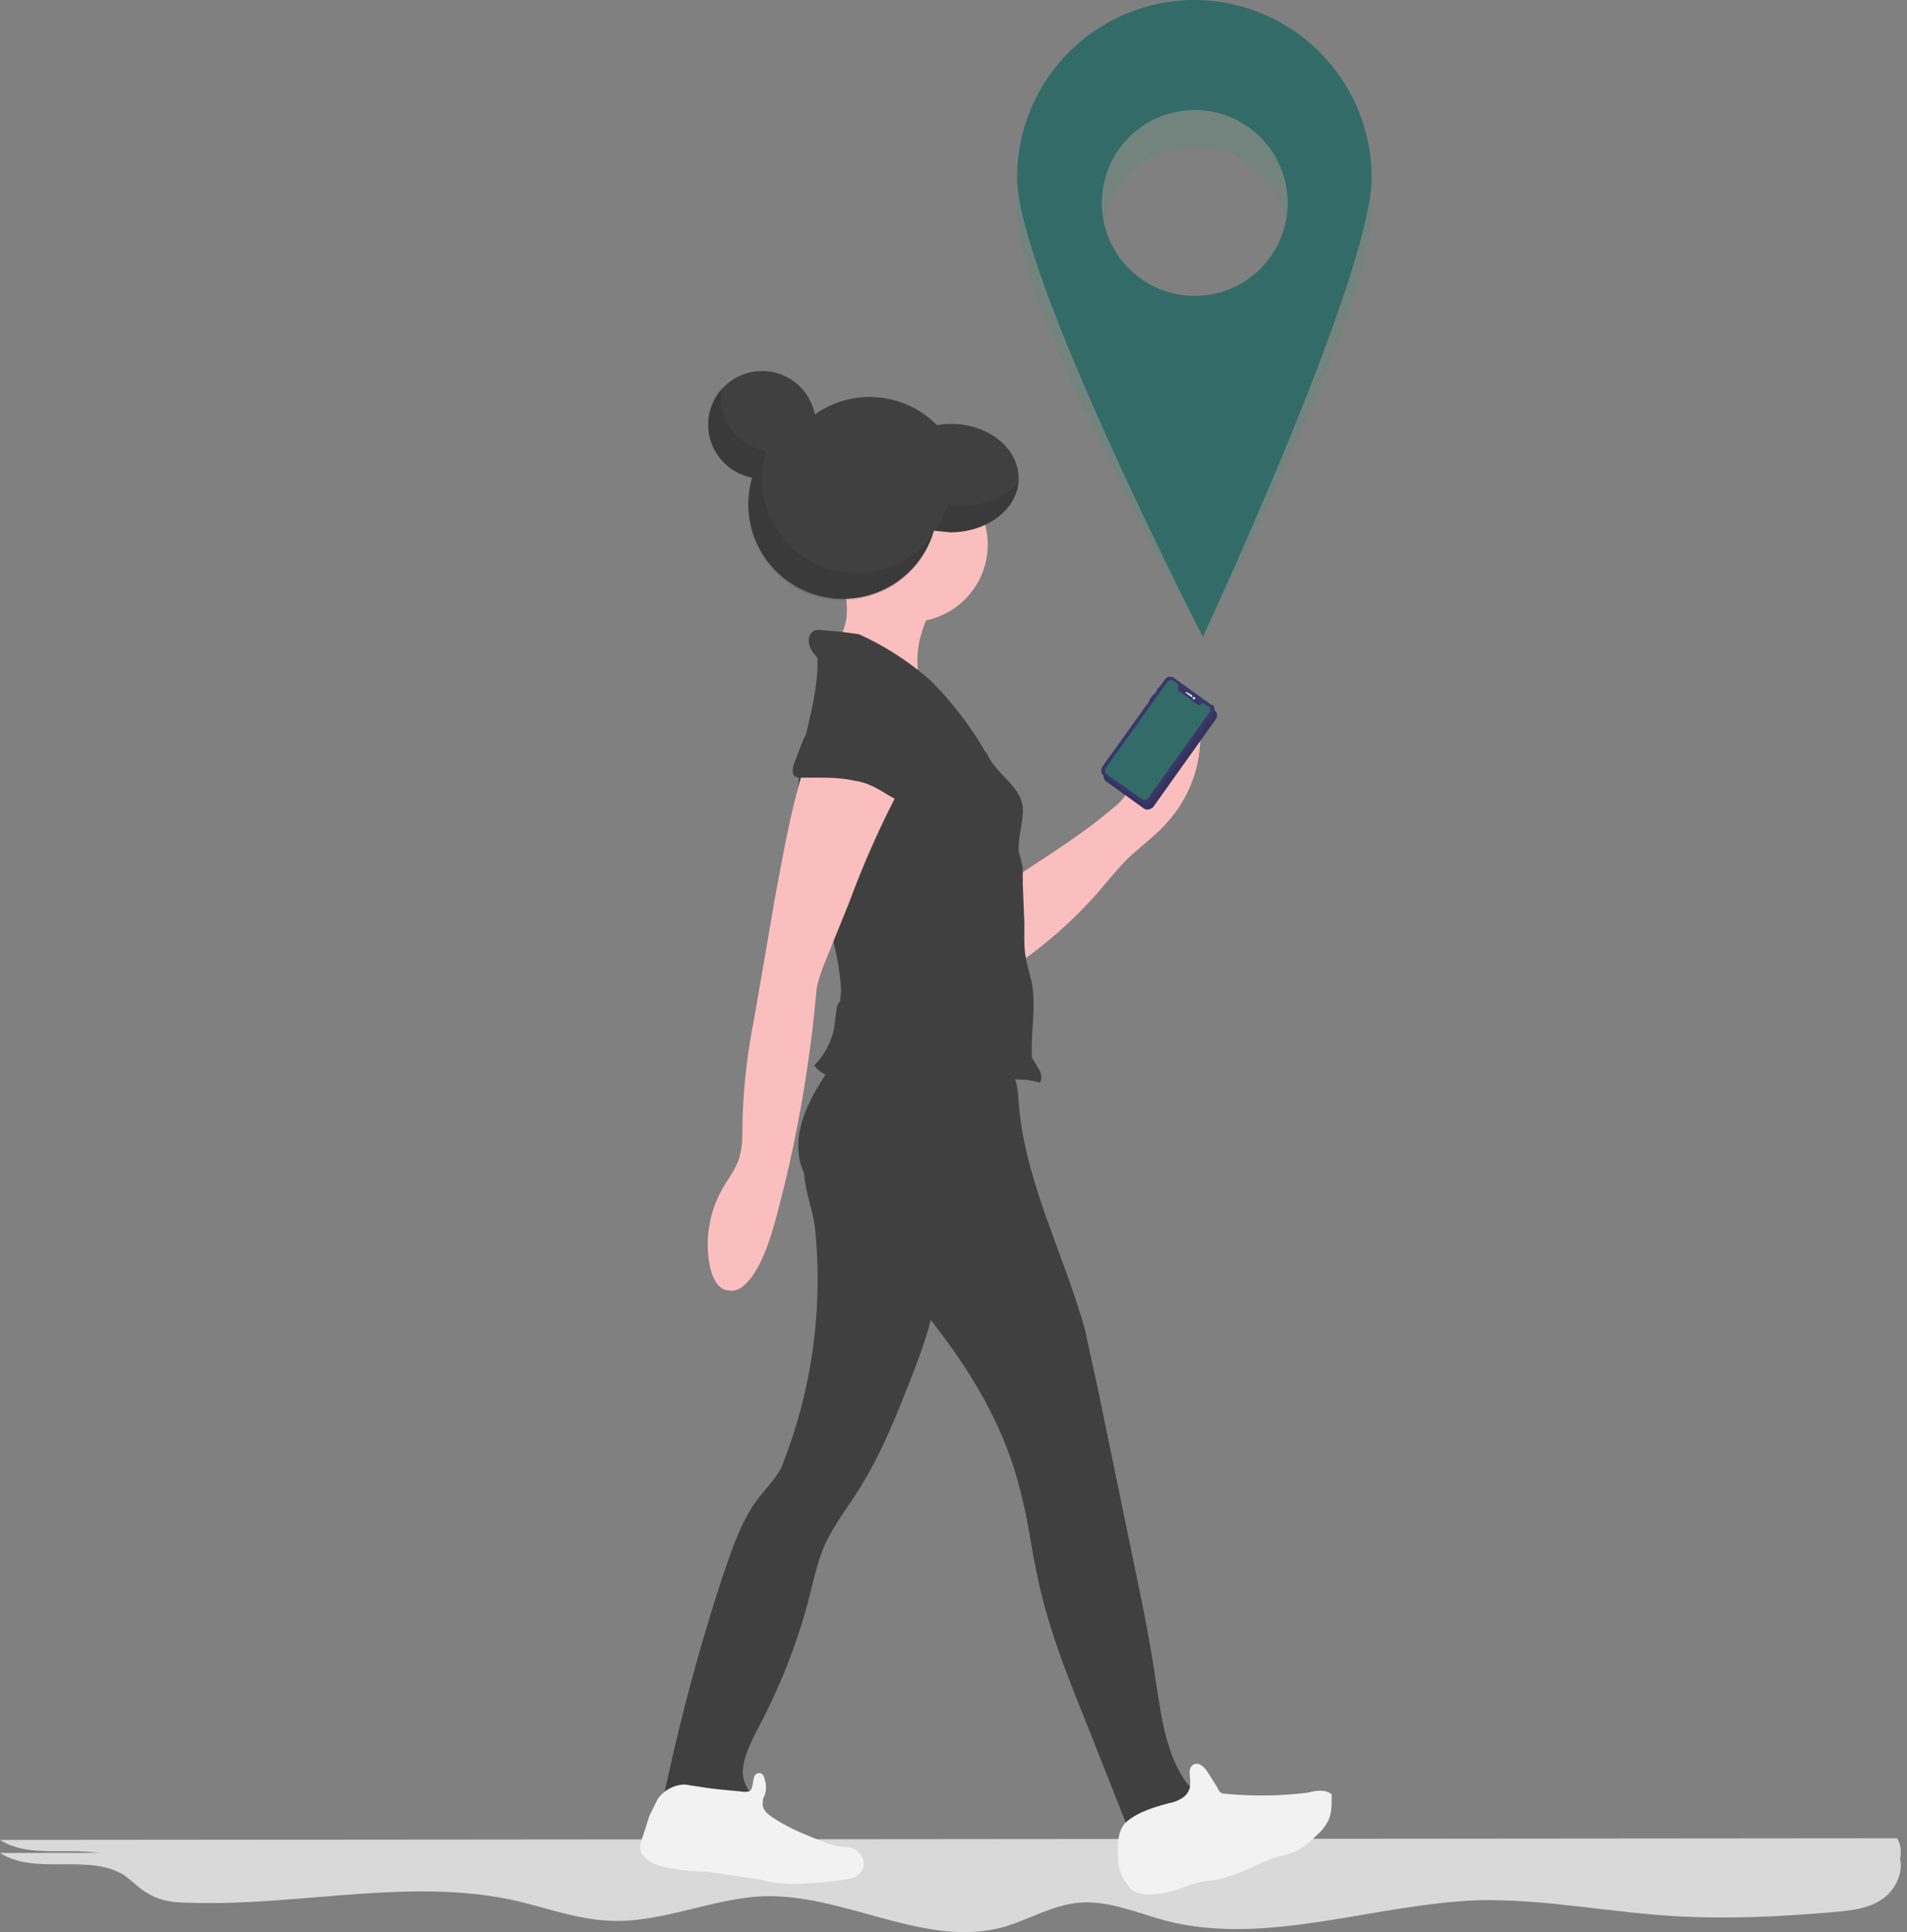 <svg xmlns="http://www.w3.org/2000/svg" width="234" height="237" fill="none"><rect width="100%" height="100%" fill="#808080" stroke="none"/><path fill="#D9D9D9" d="M0 227.3c4.4 2.8 10.7 0 15.2 2.7 1.1.8 2 1.8 3.2 2.4 1.4.8 3 1 4.7 1 13.5.5 27.3-3.2 40.4-.2 3.7.9 7.3 2.2 11.1 2.4 6.5.4 12.8-2.8 19.3-3 10-.2 19.6 6.4 29.2 3.8 3.1-.9 6-2.7 9.3-3 3.6-.3 7 1.2 10.6 2.2 12.4 3.2 25.4-2 38.3-2.5 8.4-.2 16.7 1.6 25.1 2 6 .3 12 0 18-.5 2.2-.2 4.6-.3 6.5-1.6 1.9-1.2 3-4 1.9-5.9L0 227.3z"/><path fill="#D9D9D9" d="M0 227.3c4.4 2.8 10.7 0 15.2 2.7 1.1.8 2 1.8 3.2 2.4 1.4.8 3 1 4.7 1 13.5.5 27.3-3.2 40.4-.2 3.7.9 7.3 2.2 11.1 2.4 6.5.4 12.8-2.8 19.3-3 10-.2 19.6 6.4 29.2 3.8 3.1-.9 6-2.7 9.3-3 3.6-.3 7 1.2 10.6 2.2 12.4 3.2 25.4-2 38.3-2.5 8.4-.2 16.7 1.6 25.1 2 6 .3 12 0 18-.5 2.2-.2 4.6-.3 6.5-1.6 1.9-1.2 3-4 1.9-5.9L0 227.3z" opacity=".1"/><path fill="#D9D9D9" d="M0 225.7c4.4 2.8 10.7 0 15.2 2.7 1.1.7 2 1.8 3.2 2.4 1.4.8 3 1 4.7 1 13.5.5 27.3-3.3 40.4-.2 3.7.8 7.3 2.2 11.1 2.4 6.5.4 12.8-2.8 19.3-3 10-.2 19.6 6.4 29.2 3.8 3.1-.9 6-2.7 9.3-3 3.6-.4 7 1.2 10.6 2.1 12.4 3.3 25.4-2 38.3-2.4 8.4-.2 16.7 1.6 25.1 2 6 .3 12-.1 18-.5 2.2-.2 4.6-.4 6.5-1.6 1.9-1.3 3-4 1.9-5.9L0 225.7z"/><path fill="#404040" d="M106.7 72a11.6 11.6 0 100-23.3 11.6 11.6 0 000 23.2zM100 150.6a61.9 61.9 0 01-4.2 29.6c-.8 1.4-2 2.6-2.9 3.8-2 2.7-3 5.9-4.1 9a253.2 253.2 0 00-7.4 27.6c.2.6 1.1.7 1.8.7h9.1c.3-.7-.3-1.4-.6-2-1.3-2 0-4.6 1-6.7 2.8-5.2 5-10.6 6.5-16.3.6-2.3 1.1-4.8 2.1-7 1.3-2.7 3.2-5 4.7-7.6 1.8-3 3.2-6.2 4.5-9.4 1.8-4.5 3.7-9 4.4-13.8a55 55 0 00-.4-14.3.9.9 0 00-.7-.3l-12.2-.6c-2.6-.1-3.2-.7-2.8 1.8.3 1.9 1 3.7 1.2 5.5z"/><path fill="#404040" d="M100 150.6a61.9 61.9 0 01-4.2 29.6c-.8 1.4-2 2.6-2.9 3.8-2 2.7-3 5.9-4.1 9a253.2 253.2 0 00-7.4 27.6c.2.6 1.1.7 1.8.7h9.1c.3-.7-.3-1.4-.6-2-1.3-2 0-4.6 1-6.7 2.8-5.2 5-10.6 6.5-16.3.6-2.3 1.1-4.8 2.1-7 1.3-2.7 3.2-5 4.7-7.6 1.8-3 3.2-6.2 4.5-9.4 1.8-4.5 3.7-9 4.4-13.8a55 55 0 00-.4-14.3.9.9 0 00-.7-.3l-12.2-.6c-2.6-.1-3.2-.7-2.8 1.8.3 1.9 1 3.7 1.2 5.5z" opacity=".1"/><path fill="#404040" d="M102.4 130.2c-2.5 3.6-5.1 7.7-4.3 12 .7 3.2 3.1 5.7 5.5 8 9.3 9.4 18.5 19.9 21.6 32.7.9 3.3 1.3 6.7 2 10 1.2 6.1 3.5 12 5.8 17.7l6.1 15.4a9.2 9.2 0 008.8-5.9c-.8 0-1.8-.8-2.3-1.4-2.6-3.6-3.1-8.3-3.8-12.6-.7-4.9-1.7-9.7-2.7-14.5l-4.4-21.3-1.6-7.3c-2.6-9.3-7.4-18.2-8.1-27.8-.1-1.5-.2-3-1.2-4-1-1.2-2.6-1.4-4.2-1.5-6-.3-11.3-1-17.2.5z"/><path fill="#F2F2F2" d="M86 219.2l-2-.3a4.2 4.2 0 00-3.3 1.8l-1 2-.8 2.5c-.3.8-.5 1.6-.1 2.3.3.4.7.7 1.2 1 2 .9 4.5 1 6.8 1.1l6.7 1c.8.2 1.5.4 2.3.4 1.8.2 3.5 0 5.2-.1l1.8-.2 1.8-.3a2.2 2.2 0 001.3-1.2c.4-1-.5-2.4-1.7-2.6l-1.4-.1-1.6-.5c-2.3-.9-4.6-1.8-6.6-3.2-.6-.4-1.1-1-1-1.6 0-.3 0-.6.2-.9a3 3 0 000-2.1c0-.3-.3-.7-.6-.7-.9 0-.7 1.2-.9 1.6-.1.7-.5.7-1 .7-1.8-.2-3.6-.3-5.3-.6zM137.2 228c0 1.2.5 2.4 1.3 3.4.2.3.5.6.9.7.5.2 1 .3 1.6.3 1.5 0 3-.4 4.5-1l1.6-.5 2-.3c2.7-.4 5-2 7.6-2.8a16 16 0 002.3-.7c1-.5 1.9-1.3 2.7-2.1.5-.4.9-1 1.2-1.5.5-.9.5-2 .5-3v-.4l-.3-.2c-.8-.4-1.8-.2-2.6 0a46.2 46.2 0 01-10.5.1c-.3-.1-.5-.4-.6-.7l-1.2-1.9c-.4-.6-1-1.2-1.6-1-.5.1-.7.8-.6 1.3 0 .5.1 1 0 1.6a2.2 2.2 0 01-1 1.3c-.5.3-1 .5-1.6.6-1.8.5-3.9 1.1-5.3 2.4-1 1-1 3-.9 4.3z"/><path fill="#FBBEBE" d="M136.6 99.1c.7-.5 1.3-1.2 1.8-2 .4-.8.7-1.7.7-2.6l.6-3.2c.2-1.8.6-3.7 1.8-5 1.1-1.4 3.5-1.9 4.7-.5.5.6.7 1.4.9 2.1a15.7 15.7 0 01-3.9 13c-1.4 1.6-3.2 2.9-4.8 4.4-1.3 1.3-2.5 2.8-3.7 4.2-3 3.4-6.4 6.4-10.2 9 0-2.5.3-5 0-7.5-.3-1.7-1-2.6.7-3.8 3.9-2.6 7.8-5 11.4-8.1zM103.9 75.3a6 6 0 01-2.3 4.5c4 1.4 8 3 12 4.7-.8-.7-1-1.8-1-2.9-.2-2.7.8-5.4 2.2-7.8l.4-1c0-.8-1-1.2-1.7-1.3-2.6-.7-5.2-1-7.8-1.2-1.1 0-2.5-.4-2.2 1 .2 1.4.5 2.7.4 4z"/><path fill="#FBBEBE" d="M111.7 76.3a9.5 9.5 0 100-19 9.5 9.5 0 000 19z"/><path fill="#404040" d="M121 92.4a42 42 0 00-6.9-9 35.5 35.5 0 00-8.7-5.6l-2.2-.3-2.4-.2a2 2 0 00-.7 0c-.7.2-1 1-.8 1.7.1.7.6 1.2 1 1.7.2 5-2 10-2.3 15-.6 8.8 4.8 17 5.2 25.8l-.1 1.2c0 .2-.2.3-.3.5-.2.5-.2 1.2-.3 1.8a9 9 0 01-2.6 5.7c.4.5.9.9 1.5 1.2 1 .4 2.3.4 3.4.8 2.8.8 5.8 1.6 8.7 1.5.4-.8.6-1.7.7-2.6.4-.3 1 .3 1 .8s0 1 .3 1.4c.4.4.8.3 1.3.3 1.8-.3 3.5-.9 5.3-1.3a10 10 0 015.5 0c.3-.4.2-1.1-.1-1.6l-.9-1.5v-1c0-2.7.5-5.5 0-8.2l-.6-2.4c-.4-1.6-.3-3.2-.3-4.7l-.2-5v-2l-.5-2c-.1-1.8.6-3.6.5-5.3-.2-2.7-3.4-4.2-4.4-6.7z"/><path fill="#FBBEBE" d="M99.7 91.1c-2.3 6.1-3.4 12.6-4.6 19l-2.6 15.1a73 73 0 00-1.4 12.9c0 1.2 0 2.4-.3 3.6-.4 1.6-1.4 2.8-2.2 4.2a13.9 13.9 0 00-1.5 9.4c.3 1.4 1 3 2.4 3 1.1.2 2-.7 2.7-1.6 1.5-2.1 2.3-4.7 3-7.2a162.4 162.4 0 005-28.2c.2-1.1.6-2.2 1-3.2l3-7.4a118 118 0 017.7-16.7c-3-.9-6.3-2-9.4-2.8-1-.3-1.9-.1-2.8 0z"/><path fill="#404040" d="M105 95.8c-2.1-.5-4.4-.4-6.6-.4-.3 0-.6 0-.9-.2-.4-.4-.2-1.2 0-1.7l1-2.6c.2-.5.5-1 1-1.4.5-.5 1.2-.6 2-.7 2.3-.3 4.8-.4 7 .2 2.4.7 4.5 2.1 5.6 4.3.4.9.6 2 0 2.8-.8 1.2-2.7 2.6-4.1 2-1.7-.9-3-2-5-2.3zM116.7 52c-1.9 0-3.7.5-5.3 1.6a11.6 11.6 0 00-11.4-2.7 6.6 6.6 0 10-7.7 7.7 11.6 11.6 0 1022.3 6.5l2 .2c4.7 0 8.4-3 8.4-6.6 0-3.7-3.7-6.7-8.3-6.7z"/><path fill="#000" d="M118.3 62c-.7 0-1.4 0-2-.2-.4 1.2-.9 2.3-1.6 3.3l2 .2c4.3 0 7.8-2.6 8.2-6a9.1 9.1 0 01-6.6 2.7zM105 70.3a11.6 11.6 0 01-11-15 6.6 6.6 0 01-5.4-7.8 6.6 6.6 0 003.7 11 11.6 11.6 0 0022.2 7 11.6 11.6 0 01-9.4 4.8z" opacity=".1"/><path fill="#3A3768" d="M147.4 89.8v-.1h-.2l-.9 1.3v.2h.2l1-1.4zM142.3 84.4v-.1h-.1l-.3.4c0 .1 0 .1.1 0l.3-.3zM141.7 85.3v-.1h-.2l-.5.7v.1h.1l.6-.7zM140.8 86.4c0-.1 0 0 0 0l-.6.7h.1l.5-.7z"/><path fill="#3A3768" d="M149 87l-4.6-3.2a.8.8 0 00-1.2.2l-7.6 10.7c-.3.4-.2 1 .2 1.2l4.6 3.3c.3.2.8.1 1.1-.2l7.7-10.8c.2-.3.2-.8-.2-1.1z"/><path fill="#000" d="M149 87l-4.6-3.2a.8.8 0 00-1.2.2l-7.6 10.7c-.3.4-.2 1 .2 1.2l4.6 3.3c.3.2.8.1 1.1-.2l7.7-10.8c.2-.3.2-.8-.2-1.1z" opacity=".1"/><path fill="#3A3768" d="M148.7 86.5l-4.6-3.3a.8.8 0 00-1.2.2L135.3 94c-.3.4-.2 1 .2 1.2l4.6 3.3c.3.2.8.1 1.1-.2l7.7-10.8c.2-.3.2-.9-.2-1.1z"/><path fill="#336B68" d="M148.3 86.7l-.7-.5a.5.5 0 01-.7.2l-2.2-1.6a.5.5 0 01-.1-.6V84l-.6-.5a.6.6 0 00-.8.2l-7.5 10.5a.6.6 0 00.1.8l4.3 3a.6.6 0 00.7 0l.1-.1 7.5-10.5a.6.6 0 00.1-.4.6.6 0 00-.2-.4z"/><path fill="#E6E8EC" d="M146.3 85.3l-.7-.4h-.1v.1l.7.5h.1v-.2zM146.5 85.8a.1.1 0 100-.3.1.1 0 000 .3z"/><path fill="#68A78D" fill-opacity=".2" d="M146.6 4.5a21.8 21.8 0 00-21.8 21.8c0 12 22.8 51.8 22.8 51.8s20.7-39.8 20.7-51.8a21.8 21.8 0 00-21.7-21.8zm0 36.3a11.4 11.4 0 110-22.8 11.4 11.4 0 010 22.8z"/><path fill="#336B68" d="M146.6 4.5a21.8 21.8 0 00-21.8 21.8c0 12 22.8 51.8 22.8 51.8s20.7-39.8 20.7-51.8a21.8 21.8 0 00-21.7-21.8zm0 36.3a11.4 11.4 0 110-22.8 11.4 11.4 0 010 22.8z" opacity=".1"/><path fill="#336B68" d="M146.6 0a21.8 21.8 0 00-21.8 21.8c0 12 22.8 56.3 22.8 56.3s20.7-44.3 20.7-56.3A21.8 21.8 0 00146.6 0zm0 36.3a11.4 11.4 0 110-22.8 11.4 11.4 0 010 22.8z"/></svg>
